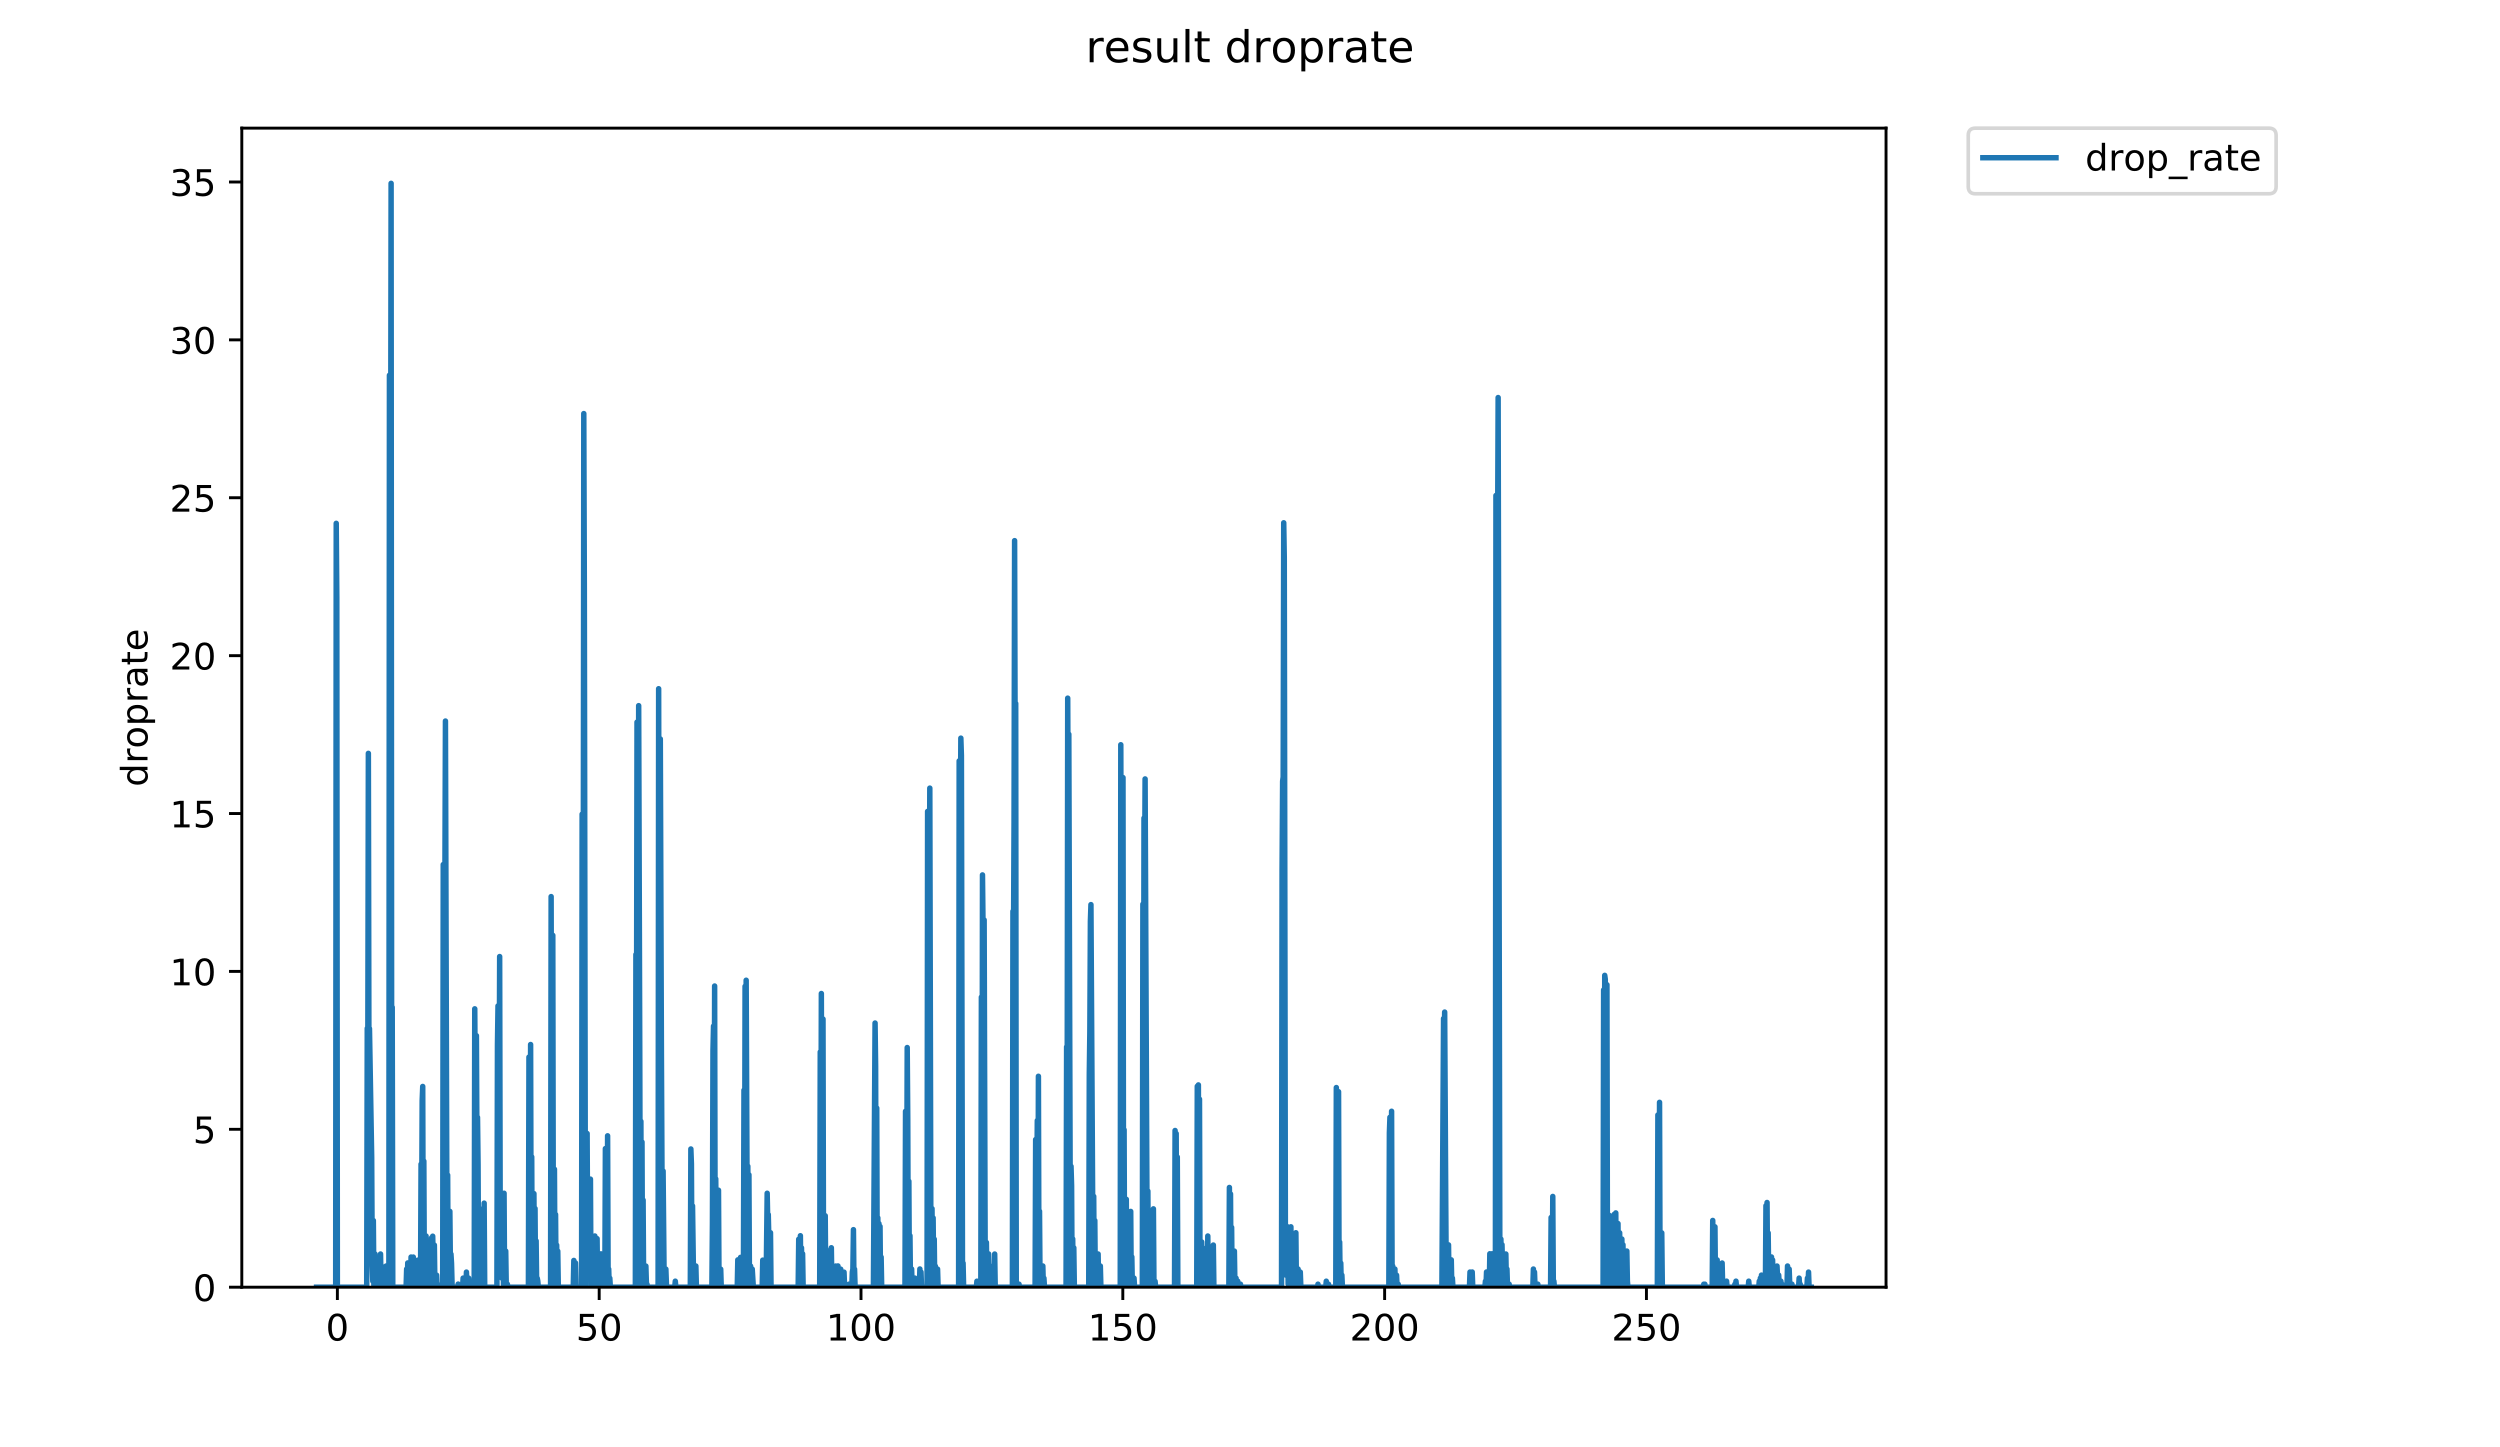 <?xml version="1.0" encoding="utf-8" standalone="no"?>
<!DOCTYPE svg PUBLIC "-//W3C//DTD SVG 1.1//EN"
  "http://www.w3.org/Graphics/SVG/1.1/DTD/svg11.dtd">
<!-- Created with matplotlib (https://matplotlib.org/) -->
<svg height="396pt" version="1.1" viewBox="0 0 684 396" width="684pt" xmlns="http://www.w3.org/2000/svg" xmlns:xlink="http://www.w3.org/1999/xlink">
 <defs>
  <style type="text/css">
*{stroke-linecap:butt;stroke-linejoin:round;}
  </style>
 </defs>
 <g id="figure_1">
  <g id="patch_1">
   <path d="M 0 396 
L 684 396 
L 684 0 
L 0 0 
z
" style="fill:#ffffff;"/>
  </g>
  <g id="axes_1">
   <g id="patch_2">
    <path d="M 66.159 352.174 
L 516.019 352.174 
L 516.019 35.062 
L 66.159 35.062 
z
" style="fill:#ffffff;"/>
   </g>
   <g id="matplotlib.axis_1">
    <g id="xtick_1">
     <g id="line2d_1">
      <defs>
       <path d="M 0 0 
L 0 3.5 
" id="mb5193542ad" style="stroke:#000000;stroke-width:0.8;"/>
      </defs>
      <g>
       <use style="stroke:#000000;stroke-width:0.8;" x="92.306" xlink:href="#mb5193542ad" y="352.174"/>
      </g>
     </g>
     <g id="text_1">
      <!-- 0 -->
      <defs>
       <path d="M 31.781 66.406 
Q 24.172 66.406 20.328 58.906 
Q 16.5 51.422 16.5 36.375 
Q 16.5 21.391 20.328 13.891 
Q 24.172 6.391 31.781 6.391 
Q 39.453 6.391 43.281 13.891 
Q 47.125 21.391 47.125 36.375 
Q 47.125 51.422 43.281 58.906 
Q 39.453 66.406 31.781 66.406 
z
M 31.781 74.219 
Q 44.047 74.219 50.516 64.516 
Q 56.984 54.828 56.984 36.375 
Q 56.984 17.969 50.516 8.266 
Q 44.047 -1.422 31.781 -1.422 
Q 19.531 -1.422 13.062 8.266 
Q 6.594 17.969 6.594 36.375 
Q 6.594 54.828 13.062 64.516 
Q 19.531 74.219 31.781 74.219 
z
" id="DejaVuSans-48"/>
      </defs>
      <g transform="translate(89.124 366.773)scale(0.1 -0.1)">
       <use xlink:href="#DejaVuSans-48"/>
      </g>
     </g>
    </g>
    <g id="xtick_2">
     <g id="line2d_2">
      <g>
       <use style="stroke:#000000;stroke-width:0.8;" x="163.938" xlink:href="#mb5193542ad" y="352.174"/>
      </g>
     </g>
     <g id="text_2">
      <!-- 50 -->
      <defs>
       <path d="M 10.797 72.906 
L 49.516 72.906 
L 49.516 64.594 
L 19.828 64.594 
L 19.828 46.734 
Q 21.969 47.469 24.109 47.828 
Q 26.266 48.188 28.422 48.188 
Q 40.625 48.188 47.75 41.5 
Q 54.891 34.812 54.891 23.391 
Q 54.891 11.625 47.562 5.094 
Q 40.234 -1.422 26.906 -1.422 
Q 22.312 -1.422 17.547 -0.641 
Q 12.797 0.141 7.719 1.703 
L 7.719 11.625 
Q 12.109 9.234 16.797 8.062 
Q 21.484 6.891 26.703 6.891 
Q 35.156 6.891 40.078 11.328 
Q 45.016 15.766 45.016 23.391 
Q 45.016 31 40.078 35.438 
Q 35.156 39.891 26.703 39.891 
Q 22.75 39.891 18.812 39.016 
Q 14.891 38.141 10.797 36.281 
z
" id="DejaVuSans-53"/>
      </defs>
      <g transform="translate(157.575 366.773)scale(0.1 -0.1)">
       <use xlink:href="#DejaVuSans-53"/>
       <use x="63.623" xlink:href="#DejaVuSans-48"/>
      </g>
     </g>
    </g>
    <g id="xtick_3">
     <g id="line2d_3">
      <g>
       <use style="stroke:#000000;stroke-width:0.8;" x="235.57" xlink:href="#mb5193542ad" y="352.174"/>
      </g>
     </g>
     <g id="text_3">
      <!-- 100 -->
      <defs>
       <path d="M 12.406 8.297 
L 28.516 8.297 
L 28.516 63.922 
L 10.984 60.406 
L 10.984 69.391 
L 28.422 72.906 
L 38.281 72.906 
L 38.281 8.297 
L 54.391 8.297 
L 54.391 0 
L 12.406 0 
z
" id="DejaVuSans-49"/>
      </defs>
      <g transform="translate(226.026 366.773)scale(0.1 -0.1)">
       <use xlink:href="#DejaVuSans-49"/>
       <use x="63.623" xlink:href="#DejaVuSans-48"/>
       <use x="127.246" xlink:href="#DejaVuSans-48"/>
      </g>
     </g>
    </g>
    <g id="xtick_4">
     <g id="line2d_4">
      <g>
       <use style="stroke:#000000;stroke-width:0.8;" x="307.202" xlink:href="#mb5193542ad" y="352.174"/>
      </g>
     </g>
     <g id="text_4">
      <!-- 150 -->
      <g transform="translate(297.658 366.773)scale(0.1 -0.1)">
       <use xlink:href="#DejaVuSans-49"/>
       <use x="63.623" xlink:href="#DejaVuSans-53"/>
       <use x="127.246" xlink:href="#DejaVuSans-48"/>
      </g>
     </g>
    </g>
    <g id="xtick_5">
     <g id="line2d_5">
      <g>
       <use style="stroke:#000000;stroke-width:0.8;" x="378.834" xlink:href="#mb5193542ad" y="352.174"/>
      </g>
     </g>
     <g id="text_5">
      <!-- 200 -->
      <defs>
       <path d="M 19.188 8.297 
L 53.609 8.297 
L 53.609 0 
L 7.328 0 
L 7.328 8.297 
Q 12.938 14.109 22.625 23.891 
Q 32.328 33.688 34.812 36.531 
Q 39.547 41.844 41.422 45.531 
Q 43.312 49.219 43.312 52.781 
Q 43.312 58.594 39.234 62.25 
Q 35.156 65.922 28.609 65.922 
Q 23.969 65.922 18.812 64.312 
Q 13.672 62.703 7.812 59.422 
L 7.812 69.391 
Q 13.766 71.781 18.938 73 
Q 24.125 74.219 28.422 74.219 
Q 39.75 74.219 46.484 68.547 
Q 53.219 62.891 53.219 53.422 
Q 53.219 48.922 51.531 44.891 
Q 49.859 40.875 45.406 35.406 
Q 44.188 33.984 37.641 27.219 
Q 31.109 20.453 19.188 8.297 
z
" id="DejaVuSans-50"/>
      </defs>
      <g transform="translate(369.29 366.773)scale(0.1 -0.1)">
       <use xlink:href="#DejaVuSans-50"/>
       <use x="63.623" xlink:href="#DejaVuSans-48"/>
       <use x="127.246" xlink:href="#DejaVuSans-48"/>
      </g>
     </g>
    </g>
    <g id="xtick_6">
     <g id="line2d_6">
      <g>
       <use style="stroke:#000000;stroke-width:0.8;" x="450.465" xlink:href="#mb5193542ad" y="352.174"/>
      </g>
     </g>
     <g id="text_6">
      <!-- 250 -->
      <g transform="translate(440.922 366.773)scale(0.1 -0.1)">
       <use xlink:href="#DejaVuSans-50"/>
       <use x="63.623" xlink:href="#DejaVuSans-53"/>
       <use x="127.246" xlink:href="#DejaVuSans-48"/>
      </g>
     </g>
    </g>
   </g>
   <g id="matplotlib.axis_2">
    <g id="ytick_1">
     <g id="line2d_7">
      <defs>
       <path d="M 0 0 
L -3.5 0 
" id="m7f7471539a" style="stroke:#000000;stroke-width:0.8;"/>
      </defs>
      <g>
       <use style="stroke:#000000;stroke-width:0.8;" x="66.159" xlink:href="#m7f7471539a" y="352.174"/>
      </g>
     </g>
     <g id="text_7">
      <!-- 0 -->
      <g transform="translate(52.796 355.973)scale(0.1 -0.1)">
       <use xlink:href="#DejaVuSans-48"/>
      </g>
     </g>
    </g>
    <g id="ytick_2">
     <g id="line2d_8">
      <g>
       <use style="stroke:#000000;stroke-width:0.8;" x="66.159" xlink:href="#m7f7471539a" y="308.977"/>
      </g>
     </g>
     <g id="text_8">
      <!-- 5 -->
      <g transform="translate(52.796 312.776)scale(0.1 -0.1)">
       <use xlink:href="#DejaVuSans-53"/>
      </g>
     </g>
    </g>
    <g id="ytick_3">
     <g id="line2d_9">
      <g>
       <use style="stroke:#000000;stroke-width:0.8;" x="66.159" xlink:href="#m7f7471539a" y="265.779"/>
      </g>
     </g>
     <g id="text_9">
      <!-- 10 -->
      <g transform="translate(46.434 269.578)scale(0.1 -0.1)">
       <use xlink:href="#DejaVuSans-49"/>
       <use x="63.623" xlink:href="#DejaVuSans-48"/>
      </g>
     </g>
    </g>
    <g id="ytick_4">
     <g id="line2d_10">
      <g>
       <use style="stroke:#000000;stroke-width:0.8;" x="66.159" xlink:href="#m7f7471539a" y="222.582"/>
      </g>
     </g>
     <g id="text_10">
      <!-- 15 -->
      <g transform="translate(46.434 226.381)scale(0.1 -0.1)">
       <use xlink:href="#DejaVuSans-49"/>
       <use x="63.623" xlink:href="#DejaVuSans-53"/>
      </g>
     </g>
    </g>
    <g id="ytick_5">
     <g id="line2d_11">
      <g>
       <use style="stroke:#000000;stroke-width:0.8;" x="66.159" xlink:href="#m7f7471539a" y="179.384"/>
      </g>
     </g>
     <g id="text_11">
      <!-- 20 -->
      <g transform="translate(46.434 183.183)scale(0.1 -0.1)">
       <use xlink:href="#DejaVuSans-50"/>
       <use x="63.623" xlink:href="#DejaVuSans-48"/>
      </g>
     </g>
    </g>
    <g id="ytick_6">
     <g id="line2d_12">
      <g>
       <use style="stroke:#000000;stroke-width:0.8;" x="66.159" xlink:href="#m7f7471539a" y="136.187"/>
      </g>
     </g>
     <g id="text_12">
      <!-- 25 -->
      <g transform="translate(46.434 139.986)scale(0.1 -0.1)">
       <use xlink:href="#DejaVuSans-50"/>
       <use x="63.623" xlink:href="#DejaVuSans-53"/>
      </g>
     </g>
    </g>
    <g id="ytick_7">
     <g id="line2d_13">
      <g>
       <use style="stroke:#000000;stroke-width:0.8;" x="66.159" xlink:href="#m7f7471539a" y="92.989"/>
      </g>
     </g>
     <g id="text_13">
      <!-- 30 -->
      <defs>
       <path d="M 40.578 39.312 
Q 47.656 37.797 51.625 33 
Q 55.609 28.219 55.609 21.188 
Q 55.609 10.406 48.188 4.484 
Q 40.766 -1.422 27.094 -1.422 
Q 22.516 -1.422 17.656 -0.516 
Q 12.797 0.391 7.625 2.203 
L 7.625 11.719 
Q 11.719 9.328 16.594 8.109 
Q 21.484 6.891 26.812 6.891 
Q 36.078 6.891 40.938 10.547 
Q 45.797 14.203 45.797 21.188 
Q 45.797 27.641 41.281 31.266 
Q 36.766 34.906 28.719 34.906 
L 20.219 34.906 
L 20.219 43.016 
L 29.109 43.016 
Q 36.375 43.016 40.234 45.922 
Q 44.094 48.828 44.094 54.297 
Q 44.094 59.906 40.109 62.906 
Q 36.141 65.922 28.719 65.922 
Q 24.656 65.922 20.016 65.031 
Q 15.375 64.156 9.812 62.312 
L 9.812 71.094 
Q 15.438 72.656 20.344 73.438 
Q 25.25 74.219 29.594 74.219 
Q 40.828 74.219 47.359 69.109 
Q 53.906 64.016 53.906 55.328 
Q 53.906 49.266 50.438 45.094 
Q 46.969 40.922 40.578 39.312 
z
" id="DejaVuSans-51"/>
      </defs>
      <g transform="translate(46.434 96.788)scale(0.1 -0.1)">
       <use xlink:href="#DejaVuSans-51"/>
       <use x="63.623" xlink:href="#DejaVuSans-48"/>
      </g>
     </g>
    </g>
    <g id="ytick_8">
     <g id="line2d_14">
      <g>
       <use style="stroke:#000000;stroke-width:0.8;" x="66.159" xlink:href="#m7f7471539a" y="49.792"/>
      </g>
     </g>
     <g id="text_14">
      <!-- 35 -->
      <g transform="translate(46.434 53.591)scale(0.1 -0.1)">
       <use xlink:href="#DejaVuSans-51"/>
       <use x="63.623" xlink:href="#DejaVuSans-53"/>
      </g>
     </g>
    </g>
    <g id="text_15">
     <!-- droprate -->
     <defs>
      <path d="M 45.406 46.391 
L 45.406 75.984 
L 54.391 75.984 
L 54.391 0 
L 45.406 0 
L 45.406 8.203 
Q 42.578 3.328 38.25 0.953 
Q 33.938 -1.422 27.875 -1.422 
Q 17.969 -1.422 11.734 6.484 
Q 5.516 14.406 5.516 27.297 
Q 5.516 40.188 11.734 48.094 
Q 17.969 56 27.875 56 
Q 33.938 56 38.25 53.625 
Q 42.578 51.266 45.406 46.391 
z
M 14.797 27.297 
Q 14.797 17.391 18.875 11.75 
Q 22.953 6.109 30.078 6.109 
Q 37.203 6.109 41.297 11.75 
Q 45.406 17.391 45.406 27.297 
Q 45.406 37.203 41.297 42.844 
Q 37.203 48.484 30.078 48.484 
Q 22.953 48.484 18.875 42.844 
Q 14.797 37.203 14.797 27.297 
z
" id="DejaVuSans-100"/>
      <path d="M 41.109 46.297 
Q 39.594 47.172 37.812 47.578 
Q 36.031 48 33.891 48 
Q 26.266 48 22.188 43.047 
Q 18.109 38.094 18.109 28.812 
L 18.109 0 
L 9.078 0 
L 9.078 54.688 
L 18.109 54.688 
L 18.109 46.188 
Q 20.953 51.172 25.484 53.578 
Q 30.031 56 36.531 56 
Q 37.453 56 38.578 55.875 
Q 39.703 55.766 41.062 55.516 
z
" id="DejaVuSans-114"/>
      <path d="M 30.609 48.391 
Q 23.391 48.391 19.188 42.75 
Q 14.984 37.109 14.984 27.297 
Q 14.984 17.484 19.156 11.844 
Q 23.344 6.203 30.609 6.203 
Q 37.797 6.203 41.984 11.859 
Q 46.188 17.531 46.188 27.297 
Q 46.188 37.016 41.984 42.703 
Q 37.797 48.391 30.609 48.391 
z
M 30.609 56 
Q 42.328 56 49.016 48.375 
Q 55.719 40.766 55.719 27.297 
Q 55.719 13.875 49.016 6.219 
Q 42.328 -1.422 30.609 -1.422 
Q 18.844 -1.422 12.172 6.219 
Q 5.516 13.875 5.516 27.297 
Q 5.516 40.766 12.172 48.375 
Q 18.844 56 30.609 56 
z
" id="DejaVuSans-111"/>
      <path d="M 18.109 8.203 
L 18.109 -20.797 
L 9.078 -20.797 
L 9.078 54.688 
L 18.109 54.688 
L 18.109 46.391 
Q 20.953 51.266 25.266 53.625 
Q 29.594 56 35.594 56 
Q 45.562 56 51.781 48.094 
Q 58.016 40.188 58.016 27.297 
Q 58.016 14.406 51.781 6.484 
Q 45.562 -1.422 35.594 -1.422 
Q 29.594 -1.422 25.266 0.953 
Q 20.953 3.328 18.109 8.203 
z
M 48.688 27.297 
Q 48.688 37.203 44.609 42.844 
Q 40.531 48.484 33.406 48.484 
Q 26.266 48.484 22.188 42.844 
Q 18.109 37.203 18.109 27.297 
Q 18.109 17.391 22.188 11.75 
Q 26.266 6.109 33.406 6.109 
Q 40.531 6.109 44.609 11.75 
Q 48.688 17.391 48.688 27.297 
z
" id="DejaVuSans-112"/>
      <path d="M 34.281 27.484 
Q 23.391 27.484 19.188 25 
Q 14.984 22.516 14.984 16.5 
Q 14.984 11.719 18.141 8.906 
Q 21.297 6.109 26.703 6.109 
Q 34.188 6.109 38.703 11.406 
Q 43.219 16.703 43.219 25.484 
L 43.219 27.484 
z
M 52.203 31.203 
L 52.203 0 
L 43.219 0 
L 43.219 8.297 
Q 40.141 3.328 35.547 0.953 
Q 30.953 -1.422 24.312 -1.422 
Q 15.922 -1.422 10.953 3.297 
Q 6 8.016 6 15.922 
Q 6 25.141 12.172 29.828 
Q 18.359 34.516 30.609 34.516 
L 43.219 34.516 
L 43.219 35.406 
Q 43.219 41.609 39.141 45 
Q 35.062 48.391 27.688 48.391 
Q 23 48.391 18.547 47.266 
Q 14.109 46.141 10.016 43.891 
L 10.016 52.203 
Q 14.938 54.109 19.578 55.047 
Q 24.219 56 28.609 56 
Q 40.484 56 46.344 49.844 
Q 52.203 43.703 52.203 31.203 
z
" id="DejaVuSans-97"/>
      <path d="M 18.312 70.219 
L 18.312 54.688 
L 36.812 54.688 
L 36.812 47.703 
L 18.312 47.703 
L 18.312 18.016 
Q 18.312 11.328 20.141 9.422 
Q 21.969 7.516 27.594 7.516 
L 36.812 7.516 
L 36.812 0 
L 27.594 0 
Q 17.188 0 13.234 3.875 
Q 9.281 7.766 9.281 18.016 
L 9.281 47.703 
L 2.688 47.703 
L 2.688 54.688 
L 9.281 54.688 
L 9.281 70.219 
z
" id="DejaVuSans-116"/>
      <path d="M 56.203 29.594 
L 56.203 25.203 
L 14.891 25.203 
Q 15.484 15.922 20.484 11.062 
Q 25.484 6.203 34.422 6.203 
Q 39.594 6.203 44.453 7.469 
Q 49.312 8.734 54.109 11.281 
L 54.109 2.781 
Q 49.266 0.734 44.188 -0.344 
Q 39.109 -1.422 33.891 -1.422 
Q 20.797 -1.422 13.156 6.188 
Q 5.516 13.812 5.516 26.812 
Q 5.516 40.234 12.766 48.109 
Q 20.016 56 32.328 56 
Q 43.359 56 49.781 48.891 
Q 56.203 41.797 56.203 29.594 
z
M 47.219 32.234 
Q 47.125 39.594 43.094 43.984 
Q 39.062 48.391 32.422 48.391 
Q 24.906 48.391 20.391 44.141 
Q 15.875 39.891 15.188 32.172 
z
" id="DejaVuSans-101"/>
     </defs>
     <g transform="translate(40.354 215.236)rotate(-90)scale(0.1 -0.1)">
      <use xlink:href="#DejaVuSans-100"/>
      <use x="63.477" xlink:href="#DejaVuSans-114"/>
      <use x="104.559" xlink:href="#DejaVuSans-111"/>
      <use x="165.74" xlink:href="#DejaVuSans-112"/>
      <use x="229.217" xlink:href="#DejaVuSans-114"/>
      <use x="270.33" xlink:href="#DejaVuSans-97"/>
      <use x="331.609" xlink:href="#DejaVuSans-116"/>
      <use x="370.818" xlink:href="#DejaVuSans-101"/>
     </g>
    </g>
   </g>
   <g id="line2d_15">
    <path clip-path="url(#pe273554b96)" d="M 86.607 352.174 
L 91.842 352.174 
L 91.993 143.181 
L 92.149 163.588 
L 92.3 352.174 
L 100.329 352.174 
L 100.481 281.345 
L 100.633 287.11 
L 100.784 206.12 
L 100.935 286.924 
L 101.087 281.413 
L 101.692 316.692 
L 101.844 346.404 
L 101.995 350.519 
L 102.146 333.933 
L 102.296 352.174 
L 102.598 343.08 
L 102.749 352.174 
L 103.658 352.174 
L 103.809 345.554 
L 103.961 352.174 
L 104.113 343.097 
L 104.265 352.174 
L 104.416 346.42 
L 104.568 352.174 
L 104.872 352.174 
L 105.024 349.71 
L 105.176 352.174 
L 105.48 352.174 
L 105.631 346.387 
L 105.783 352.174 
L 105.935 346.42 
L 106.087 352.174 
L 106.395 352.174 
L 106.549 102.661 
L 106.701 152.612 
L 106.855 152.864 
L 107.006 50.163 
L 107.158 302.078 
L 107.31 275.58 
L 107.462 352.174 
L 111.106 352.174 
L 111.257 347.204 
L 111.408 352.174 
L 111.558 345.535 
L 111.709 352.174 
L 111.861 345.585 
L 112.013 352.174 
L 112.316 352.174 
L 112.468 343.93 
L 112.62 352.174 
L 112.771 348.88 
L 112.923 352.174 
L 113.075 343.938 
L 113.226 352.174 
L 113.832 352.174 
L 113.984 347.242 
L 114.135 352.174 
L 114.288 344.783 
L 114.44 352.174 
L 115.049 352.174 
L 115.201 318.503 
L 115.353 335.765 
L 115.505 301.16 
L 115.657 297.255 
L 115.81 352.174 
L 115.962 317.682 
L 116.114 352.174 
L 116.266 339.832 
L 116.417 352.174 
L 116.569 338.173 
L 116.72 352.174 
L 116.872 352.174 
L 117.023 342.263 
L 117.326 352.174 
L 117.478 346.398 
L 117.629 346.409 
L 117.781 352.174 
L 117.932 352.174 
L 118.083 338.662 
L 118.235 352.174 
L 118.387 338.226 
L 118.69 352.174 
L 118.842 340.655 
L 118.994 352.174 
L 119.296 352.174 
L 119.448 348.877 
L 119.598 352.174 
L 119.749 351.347 
L 119.901 352.174 
L 121.118 352.174 
L 121.27 236.54 
L 121.42 254.525 
L 121.571 286.736 
L 121.873 197.276 
L 122.325 352.174 
L 122.476 321.496 
L 122.628 352.174 
L 122.779 331.506 
L 122.929 352.174 
L 123.08 331.426 
L 123.23 346.365 
L 123.382 343.115 
L 123.534 345.585 
L 123.685 351.349 
L 123.837 352.174 
L 125.198 352.174 
L 125.35 351.326 
L 125.501 352.174 
L 126.559 352.174 
L 126.71 349.689 
L 127.013 352.174 
L 127.164 352.174 
L 127.315 350.516 
L 127.465 352.174 
L 127.617 348.044 
L 127.767 352.174 
L 127.918 350.514 
L 128.069 352.174 
L 128.22 349.694 
L 128.371 352.174 
L 129.739 352.174 
L 129.892 276.016 
L 130.193 323.984 
L 130.344 283.357 
L 130.495 314.971 
L 130.645 305.698 
L 130.797 318.503 
L 130.949 352.174 
L 131.1 343.883 
L 131.253 343.175 
L 131.404 335.639 
L 131.554 352.174 
L 131.705 332.256 
L 131.856 344.733 
L 132.007 340.6 
L 132.158 330.658 
L 132.311 352.174 
L 132.463 329.179 
L 132.616 352.174 
L 135.952 352.174 
L 136.103 285.908 
L 136.254 275.213 
L 136.405 324.011 
L 136.556 304.914 
L 136.706 261.713 
L 136.857 335.639 
L 137.008 345.554 
L 137.159 329.766 
L 137.309 349.684 
L 137.46 348.036 
L 137.611 331.466 
L 137.762 352.174 
L 137.913 326.471 
L 138.063 352.174 
L 138.214 352.174 
L 138.366 342.291 
L 138.517 352.174 
L 138.667 352.174 
L 138.818 351.344 
L 138.969 352.174 
L 144.571 352.174 
L 144.722 289.221 
L 145.023 332.275 
L 145.174 285.78 
L 145.325 347.199 
L 145.476 316.522 
L 145.627 352.174 
L 145.777 343.054 
L 145.929 340.644 
L 146.08 326.57 
L 146.233 351.353 
L 146.383 330.638 
L 146.534 352.174 
L 146.685 339.506 
L 146.836 352.174 
L 146.988 349.722 
L 147.139 350.514 
L 147.29 352.174 
L 150.637 352.174 
L 150.789 245.311 
L 150.941 311.857 
L 151.092 292.534 
L 151.244 255.908 
L 151.396 345.554 
L 151.546 350.514 
L 151.697 319.9 
L 151.848 352.174 
L 151.999 332.275 
L 152.149 352.174 
L 152.301 340.655 
L 152.452 352.174 
L 152.604 342.31 
L 152.756 352.174 
L 156.846 352.174 
L 157 344.859 
L 157.151 352.174 
L 157.452 345.541 
L 157.604 352.174 
L 159.12 352.174 
L 159.272 222.747 
L 159.423 302.474 
L 159.574 259.49 
L 159.724 113.156 
L 159.876 161.464 
L 160.181 352.174 
L 160.333 310.211 
L 160.484 342.234 
L 160.635 310.131 
L 160.786 339.761 
L 160.937 330.978 
L 161.088 343.907 
L 161.24 326.691 
L 161.392 348.044 
L 161.544 322.609 
L 161.696 352.174 
L 161.846 343.036 
L 161.998 350.53 
L 162.151 341.518 
L 162.301 352.174 
L 162.452 339.725 
L 162.604 352.174 
L 162.756 338.173 
L 162.907 352.174 
L 163.058 338.934 
L 163.21 352.174 
L 163.36 338.895 
L 163.511 352.174 
L 163.663 347.223 
L 163.814 352.174 
L 163.965 348.029 
L 164.117 352.174 
L 164.27 352.174 
L 164.421 343.054 
L 164.572 352.174 
L 165.481 352.174 
L 165.633 314.253 
L 165.785 349.722 
L 165.936 314.899 
L 166.087 352.174 
L 166.238 310.758 
L 166.39 352.174 
L 166.54 347.204 
L 166.692 352.174 
L 166.843 349.701 
L 166.995 352.174 
L 173.832 352.174 
L 173.983 261.145 
L 174.135 293.587 
L 174.286 197.573 
L 174.59 295.346 
L 174.741 193.069 
L 175.044 290.405 
L 175.196 352.174 
L 175.347 306.79 
L 175.499 352.174 
L 175.65 312.452 
L 175.801 352.174 
L 175.953 328.335 
L 176.104 352.174 
L 176.256 352.174 
L 176.407 346.415 
L 176.559 352.174 
L 176.71 346.398 
L 176.861 351.347 
L 177.013 351.349 
L 177.164 352.174 
L 180.053 352.174 
L 180.205 188.435 
L 180.356 275.726 
L 180.508 274.756 
L 180.66 202.171 
L 180.964 288.757 
L 181.267 352.174 
L 181.421 320.387 
L 181.725 352.174 
L 181.877 347.237 
L 182.029 350.529 
L 182.18 347.228 
L 182.331 351.346 
L 182.483 352.174 
L 184.609 352.174 
L 184.76 350.53 
L 184.912 352.174 
L 188.868 352.174 
L 189.02 314.361 
L 189.172 318.439 
L 189.323 348.88 
L 189.475 329.937 
L 189.779 352.174 
L 189.932 352.174 
L 190.083 348.044 
L 190.236 349.715 
L 190.386 346.376 
L 190.537 352.174 
L 194.769 352.174 
L 194.92 334.729 
L 195.07 287.378 
L 195.221 280.732 
L 195.371 338.065 
L 195.521 269.774 
L 195.674 348.068 
L 195.825 322.525 
L 196.127 352.174 
L 196.278 326.471 
L 196.428 352.174 
L 196.579 325.642 
L 196.73 352.174 
L 196.881 351.347 
L 197.032 352.174 
L 197.185 347.242 
L 197.336 352.174 
L 201.711 352.174 
L 201.862 344.705 
L 202.012 352.174 
L 202.162 349.682 
L 202.313 352.174 
L 202.464 352.174 
L 202.617 344.016 
L 202.77 352.174 
L 202.922 347.237 
L 203.079 352.174 
L 203.393 352.174 
L 203.551 298.276 
L 203.701 342.263 
L 203.852 269.854 
L 204.002 322.239 
L 204.152 268.191 
L 204.454 338.908 
L 204.605 319.073 
L 204.755 352.174 
L 204.906 321.408 
L 205.056 352.174 
L 205.207 352.174 
L 205.358 346.392 
L 205.509 352.174 
L 205.66 347.214 
L 205.811 347.223 
L 206.113 352.174 
L 208.536 352.174 
L 208.688 344.776 
L 208.84 352.174 
L 208.991 350.525 
L 209.142 352.174 
L 209.597 352.174 
L 209.9 326.471 
L 210.051 334.003 
L 210.202 332.294 
L 210.654 352.174 
L 210.805 337.264 
L 210.956 352.174 
L 218.379 352.174 
L 218.531 339.047 
L 218.684 352.174 
L 218.834 352.174 
L 218.985 338.093 
L 219.136 352.174 
L 219.287 341.396 
L 219.437 352.174 
L 219.588 343.036 
L 219.739 352.174 
L 224.268 352.174 
L 224.419 287.811 
L 224.57 334.779 
L 224.721 271.826 
L 224.872 342.225 
L 225.174 278.804 
L 225.325 352.174 
L 225.476 338.959 
L 225.627 350.518 
L 225.781 332.631 
L 225.936 352.174 
L 226.242 343.209 
L 226.395 352.174 
L 226.7 352.174 
L 226.851 342.225 
L 227.001 352.174 
L 227.153 342.338 
L 227.305 352.174 
L 227.456 341.385 
L 227.606 352.174 
L 228.511 352.174 
L 228.662 346.387 
L 228.813 352.174 
L 229.265 346.365 
L 229.417 352.174 
L 229.568 352.174 
L 229.719 349.682 
L 229.87 351.347 
L 230.022 347.242 
L 230.173 352.174 
L 230.474 352.174 
L 230.625 348.861 
L 230.776 352.174 
L 230.928 348.064 
L 231.08 352.174 
L 231.231 351.348 
L 231.382 352.174 
L 232.136 352.174 
L 232.287 351.351 
L 232.438 352.174 
L 233.048 352.174 
L 233.199 348.033 
L 233.349 347.214 
L 233.5 336.436 
L 233.651 352.174 
L 233.803 347.233 
L 233.955 352.174 
L 238.965 352.174 
L 239.418 279.901 
L 239.569 291.706 
L 239.72 352.174 
L 239.871 303.162 
L 240.022 352.174 
L 240.174 333.195 
L 240.325 352.174 
L 240.476 334.763 
L 240.626 352.174 
L 240.777 335.544 
L 240.928 352.174 
L 241.079 343.938 
L 241.23 352.174 
L 247.599 352.174 
L 247.753 304.043 
L 248.062 334.124 
L 248.213 286.61 
L 248.363 306.528 
L 248.514 352.174 
L 248.665 323.183 
L 248.816 352.174 
L 248.966 338.079 
L 249.117 352.174 
L 249.418 347.195 
L 249.569 352.174 
L 249.87 352.174 
L 250.021 349.684 
L 250.172 352.174 
L 250.323 349.689 
L 250.473 352.174 
L 251.528 352.174 
L 251.679 347.195 
L 251.831 352.174 
L 251.981 348.021 
L 252.132 352.174 
L 253.64 352.174 
L 253.79 222.001 
L 254.093 288.818 
L 254.396 215.63 
L 254.697 345.516 
L 254.848 352.174 
L 254.999 330.679 
L 255.15 352.174 
L 255.302 333.213 
L 255.454 348.886 
L 255.606 339.022 
L 255.758 352.174 
L 255.909 346.398 
L 256.061 352.174 
L 256.213 348.056 
L 256.365 352.174 
L 256.516 347.228 
L 256.667 352.174 
L 262.275 352.174 
L 262.428 208.183 
L 262.581 251.734 
L 262.888 201.957 
L 263.041 206.684 
L 263.344 352.174 
L 263.496 345.573 
L 263.648 352.174 
L 267.131 352.174 
L 267.284 350.536 
L 267.435 352.174 
L 267.586 351.346 
L 267.737 352.174 
L 268.351 352.174 
L 268.504 272.807 
L 268.655 352.174 
L 268.808 239.378 
L 268.959 253.697 
L 269.11 321.555 
L 269.262 251.696 
L 269.568 352.174 
L 269.721 352.174 
L 269.875 339.937 
L 270.028 352.174 
L 270.179 351.349 
L 270.33 352.174 
L 270.482 343.071 
L 270.633 352.174 
L 270.784 351.347 
L 270.936 352.174 
L 271.087 348.04 
L 271.237 352.174 
L 271.388 352.174 
L 271.69 346.409 
L 271.842 352.174 
L 271.992 352.174 
L 272.144 343.106 
L 272.295 352.174 
L 276.989 352.174 
L 277.141 249.323 
L 277.292 257.28 
L 277.443 225.098 
L 277.595 147.923 
L 277.746 205.294 
L 277.897 192.459 
L 278.048 352.174 
L 278.653 352.174 
L 278.804 351.348 
L 278.955 352.174 
L 283.202 352.174 
L 283.353 311.78 
L 283.504 344.741 
L 283.807 306.572 
L 283.958 352.174 
L 284.11 294.468 
L 284.26 352.174 
L 284.411 331.386 
L 284.562 352.174 
L 284.713 346.387 
L 284.865 352.174 
L 285.166 352.174 
L 285.317 346.376 
L 285.468 352.174 
L 285.619 349.694 
L 285.77 352.174 
L 291.672 352.174 
L 291.824 286.412 
L 291.975 305.004 
L 292.125 191.014 
L 292.276 226.976 
L 292.427 200.88 
L 292.883 352.174 
L 293.034 319.104 
L 293.187 324.384 
L 293.338 352.174 
L 293.489 338.959 
L 293.64 352.174 
L 293.79 341.385 
L 293.942 352.174 
L 297.876 352.174 
L 298.029 293.976 
L 298.18 282.302 
L 298.331 252.042 
L 298.482 247.503 
L 298.784 299.464 
L 299.087 352.174 
L 299.237 327.324 
L 299.388 350.513 
L 299.539 333.933 
L 299.691 352.174 
L 299.993 344.719 
L 300.144 352.174 
L 300.295 352.174 
L 300.446 343.097 
L 300.599 352.174 
L 300.75 348.029 
L 300.901 348.864 
L 301.052 346.376 
L 301.203 352.174 
L 306.499 352.174 
L 306.649 203.761 
L 306.951 317.384 
L 307.101 222.83 
L 307.252 212.747 
L 307.403 342.234 
L 307.554 309.101 
L 307.705 352.174 
L 307.855 333.104 
L 308.006 352.174 
L 308.156 328.129 
L 308.307 352.174 
L 308.458 334.746 
L 308.609 352.174 
L 308.759 339.737 
L 308.912 352.174 
L 309.063 336.481 
L 309.213 352.174 
L 309.364 331.446 
L 309.514 352.174 
L 309.665 343.883 
L 309.816 352.174 
L 310.117 352.174 
L 310.269 349.694 
L 310.42 352.174 
L 312.541 352.174 
L 312.693 247.378 
L 312.844 331.565 
L 312.996 223.816 
L 313.148 244.077 
L 313.299 213.119 
L 313.906 352.174 
L 314.058 325.869 
L 314.209 352.174 
L 314.361 339.82 
L 314.513 352.174 
L 314.664 352.174 
L 314.816 335.718 
L 314.967 352.174 
L 315.119 350.525 
L 315.27 347.228 
L 315.422 352.174 
L 315.573 330.74 
L 315.725 352.174 
L 315.876 352.174 
L 316.032 350.562 
L 316.184 352.174 
L 321.348 352.174 
L 321.5 309.306 
L 321.65 352.174 
L 321.802 310.131 
L 321.954 352.174 
L 322.104 316.556 
L 322.255 352.174 
L 327.425 352.174 
L 327.576 297.203 
L 327.727 352.174 
L 327.879 296.835 
L 328.031 351.355 
L 328.181 300.719 
L 328.332 352.174 
L 328.634 352.174 
L 328.786 339.797 
L 328.937 352.174 
L 329.089 342.31 
L 329.241 352.174 
L 329.393 347.251 
L 329.546 352.174 
L 329.698 349.703 
L 329.85 342.31 
L 330 349.687 
L 330.151 341.396 
L 330.302 352.174 
L 330.454 338.173 
L 330.605 352.174 
L 330.757 351.352 
L 330.908 343.883 
L 331.059 352.174 
L 331.21 346.381 
L 331.362 352.174 
L 331.513 343.907 
L 331.664 352.174 
L 331.816 348.052 
L 331.967 340.644 
L 332.119 352.174 
L 336.212 352.174 
L 336.362 324.892 
L 336.514 351.351 
L 336.666 326.667 
L 336.818 352.174 
L 336.97 335.811 
L 337.122 352.174 
L 337.274 350.525 
L 337.425 343.922 
L 337.576 352.174 
L 337.728 342.3 
L 337.88 352.174 
L 338.183 349.699 
L 338.334 352.174 
L 338.486 352.174 
L 338.637 350.525 
L 338.789 352.174 
L 338.941 351.35 
L 339.091 352.174 
L 339.243 352.174 
L 339.395 351.351 
L 339.546 352.174 
L 350.624 352.174 
L 350.776 238.021 
L 350.926 213.71 
L 351.077 212.613 
L 351.227 143.034 
L 351.378 152.546 
L 351.679 337.25 
L 351.831 348.873 
L 351.982 346.376 
L 352.133 335.655 
L 352.284 335.655 
L 352.435 351.347 
L 352.586 342.225 
L 352.736 347.209 
L 352.887 338.921 
L 353.04 352.174 
L 353.191 335.655 
L 353.343 350.529 
L 353.495 342.282 
L 353.646 352.174 
L 353.797 339.749 
L 353.948 352.174 
L 354.098 349.692 
L 354.249 342.244 
L 354.4 352.174 
L 354.551 337.278 
L 354.703 352.174 
L 354.854 348.87 
L 355.005 352.174 
L 355.156 347.204 
L 355.307 351.347 
L 355.458 348.04 
L 355.609 352.174 
L 355.76 348.04 
L 355.911 352.174 
L 360.444 352.174 
L 360.595 351.349 
L 360.746 352.174 
L 362.716 352.174 
L 362.868 350.533 
L 363.02 352.174 
L 363.325 352.174 
L 363.478 351.356 
L 363.629 352.174 
L 365.467 352.174 
L 365.618 297.557 
L 365.769 304.959 
L 366.076 341.726 
L 366.227 298.692 
L 366.378 352.174 
L 366.53 339.832 
L 366.682 352.174 
L 366.833 345.579 
L 366.984 352.174 
L 367.135 348.864 
L 367.287 352.174 
L 379.984 352.174 
L 380.134 309.929 
L 380.285 305.698 
L 380.586 343.891 
L 380.737 304.039 
L 380.887 351.343 
L 381.037 346.354 
L 381.187 352.174 
L 381.339 349.694 
L 381.491 352.174 
L 381.642 347.209 
L 381.792 352.174 
L 381.944 352.174 
L 382.097 348.895 
L 382.247 352.174 
L 382.398 352.174 
L 382.548 351.344 
L 382.699 352.174 
L 394.504 352.174 
L 394.957 278.664 
L 395.107 289.221 
L 395.26 276.906 
L 395.562 329.788 
L 395.712 352.174 
L 395.864 342.31 
L 396.015 352.174 
L 396.165 352.174 
L 396.316 340.6 
L 396.467 352.174 
L 396.617 349.684 
L 396.767 352.174 
L 396.918 352.174 
L 397.068 344.698 
L 397.219 352.174 
L 397.37 349.684 
L 397.52 352.174 
L 402.041 352.174 
L 402.192 348.033 
L 402.344 352.174 
L 402.494 348.854 
L 402.646 352.174 
L 402.796 348.025 
L 402.947 352.174 
L 406.261 352.174 
L 406.412 350.522 
L 406.563 352.174 
L 406.713 348.017 
L 406.863 352.174 
L 407.013 348.848 
L 407.164 352.174 
L 407.465 352.174 
L 407.615 343.027 
L 407.766 352.174 
L 407.917 348.025 
L 408.068 352.174 
L 408.218 343.036 
L 408.368 352.174 
L 409.138 352.174 
L 409.289 135.567 
L 409.439 323.127 
L 409.74 148.013 
L 409.891 108.773 
L 410.343 338.052 
L 410.494 352.174 
L 410.646 339.009 
L 410.796 352.174 
L 410.947 340.544 
L 411.097 347.195 
L 411.247 345.522 
L 411.398 346.359 
L 411.548 348.858 
L 411.698 345.522 
L 411.849 348.017 
L 412 343.097 
L 412.151 351.343 
L 412.301 347.199 
L 412.453 352.174 
L 412.756 352.174 
L 412.906 351.344 
L 413.057 352.174 
L 419.384 352.174 
L 419.536 347.209 
L 419.686 352.174 
L 419.837 348.033 
L 419.988 352.174 
L 420.592 352.174 
L 420.743 351.347 
L 420.894 352.174 
L 424.235 352.174 
L 424.386 333.104 
L 424.537 352.174 
L 424.689 352.174 
L 424.839 327.348 
L 424.991 352.174 
L 425.142 350.518 
L 425.293 352.174 
L 438.6 352.174 
L 438.751 270.842 
L 438.902 349.699 
L 439.053 266.856 
L 439.204 267.927 
L 439.506 321.701 
L 439.657 269.42 
L 439.809 352.174 
L 439.959 343.907 
L 440.111 343.891 
L 440.263 332.502 
L 440.414 343.106 
L 440.565 344.719 
L 440.716 352.174 
L 440.867 352.174 
L 441.019 341.416 
L 441.169 352.174 
L 441.32 337.25 
L 441.471 352.174 
L 441.622 332.275 
L 441.772 333.141 
L 441.923 351.347 
L 442.077 331.855 
L 442.232 352.174 
L 442.383 338.959 
L 442.534 352.174 
L 442.685 334.763 
L 442.835 352.174 
L 442.986 352.174 
L 443.138 337.293 
L 443.288 352.174 
L 443.439 347.204 
L 443.59 352.174 
L 443.742 338.997 
L 443.893 352.174 
L 444.044 340.555 
L 444.195 352.174 
L 444.345 348.858 
L 444.496 352.174 
L 444.647 349.689 
L 444.798 349.692 
L 444.949 352.174 
L 445.101 342.291 
L 445.252 350.518 
L 445.402 352.174 
L 453.447 352.174 
L 453.598 305.05 
L 453.749 308.357 
L 453.9 346.376 
L 454.05 301.597 
L 454.201 352.174 
L 454.352 338.16 
L 454.503 352.174 
L 454.655 337.307 
L 454.806 351.352 
L 454.958 352.174 
L 465.998 352.174 
L 466.15 351.354 
L 466.301 352.174 
L 466.453 351.351 
L 466.605 352.174 
L 468.454 352.174 
L 468.605 333.916 
L 468.756 352.174 
L 468.907 337.349 
L 469.059 352.174 
L 469.21 335.655 
L 469.362 352.174 
L 469.664 352.174 
L 469.815 344.712 
L 469.966 352.174 
L 470.117 352.174 
L 470.268 348.036 
L 470.419 348.029 
L 470.57 352.174 
L 470.721 352.174 
L 470.873 348.044 
L 471.023 351.347 
L 471.175 345.56 
L 471.326 352.174 
L 471.627 352.174 
L 471.778 351.346 
L 471.93 352.174 
L 472.233 352.174 
L 472.385 350.525 
L 472.536 352.174 
L 474.507 352.174 
L 474.66 351.357 
L 474.812 352.174 
L 474.963 350.525 
L 475.115 352.174 
L 478.305 352.174 
L 478.457 350.529 
L 478.609 352.174 
L 481.185 352.174 
L 481.336 350.522 
L 481.487 352.174 
L 481.638 349.689 
L 481.789 352.174 
L 481.94 348.87 
L 482.091 352.174 
L 483.013 352.174 
L 483.164 329.873 
L 483.315 352.174 
L 483.466 329.003 
L 483.619 351.354 
L 483.77 337.321 
L 483.922 349.696 
L 484.073 344.755 
L 484.375 352.174 
L 484.526 351.347 
L 484.677 343.907 
L 484.828 352.174 
L 484.979 344.719 
L 485.131 352.174 
L 485.433 352.174 
L 485.584 351.347 
L 485.735 352.174 
L 485.892 348.965 
L 486.043 352.174 
L 486.194 346.392 
L 486.345 349.692 
L 486.496 348.873 
L 486.647 348.87 
L 486.799 351.348 
L 486.95 351.347 
L 487.101 352.174 
L 487.251 350.519 
L 487.403 352.174 
L 487.554 351.348 
L 487.705 352.174 
L 488.914 352.174 
L 489.065 346.381 
L 489.216 351.347 
L 489.367 348.048 
L 489.518 347.223 
L 489.669 351.346 
L 489.821 352.174 
L 490.123 352.174 
L 490.274 351.347 
L 490.426 352.174 
L 492.091 352.174 
L 492.242 349.694 
L 492.394 352.174 
L 492.545 351.347 
L 492.696 352.174 
L 494.361 352.174 
L 494.512 349.694 
L 494.664 352.174 
L 494.815 348.044 
L 494.966 352.174 
L 495.571 352.174 
L 495.571 352.174 
" style="fill:none;stroke:#1f77b4;stroke-linecap:square;stroke-width:1.5;"/>
   </g>
   <g id="patch_3">
    <path d="M 66.159 352.174 
L 66.159 35.062 
" style="fill:none;stroke:#000000;stroke-linecap:square;stroke-linejoin:miter;stroke-width:0.8;"/>
   </g>
   <g id="patch_4">
    <path d="M 516.019 352.174 
L 516.019 35.062 
" style="fill:none;stroke:#000000;stroke-linecap:square;stroke-linejoin:miter;stroke-width:0.8;"/>
   </g>
   <g id="patch_5">
    <path d="M 66.159 352.174 
L 516.019 352.174 
" style="fill:none;stroke:#000000;stroke-linecap:square;stroke-linejoin:miter;stroke-width:0.8;"/>
   </g>
   <g id="patch_6">
    <path d="M 66.159 35.062 
L 516.019 35.062 
" style="fill:none;stroke:#000000;stroke-linecap:square;stroke-linejoin:miter;stroke-width:0.8;"/>
   </g>
   <g id="legend_1">
    <g id="patch_7">
     <path d="M 540.512 53.019 
L 620.748 53.019 
Q 622.748 53.019 622.748 51.019 
L 622.748 37.062 
Q 622.748 35.062 620.748 35.062 
L 540.512 35.062 
Q 538.512 35.062 538.512 37.062 
L 538.512 51.019 
Q 538.512 53.019 540.512 53.019 
z
" style="fill:#ffffff;opacity:0.8;stroke:#cccccc;stroke-linejoin:miter;"/>
    </g>
    <g id="line2d_16">
     <path d="M 542.512 43.161 
L 562.512 43.161 
" style="fill:none;stroke:#1f77b4;stroke-linecap:square;stroke-width:1.5;"/>
    </g>
    <g id="line2d_17"/>
    <g id="text_16">
     <!-- drop_rate -->
     <defs>
      <path d="M 50.984 -16.609 
L 50.984 -23.578 
L -0.984 -23.578 
L -0.984 -16.609 
z
" id="DejaVuSans-95"/>
     </defs>
     <g transform="translate(570.512 46.661)scale(0.1 -0.1)">
      <use xlink:href="#DejaVuSans-100"/>
      <use x="63.477" xlink:href="#DejaVuSans-114"/>
      <use x="104.559" xlink:href="#DejaVuSans-111"/>
      <use x="165.74" xlink:href="#DejaVuSans-112"/>
      <use x="229.217" xlink:href="#DejaVuSans-95"/>
      <use x="279.217" xlink:href="#DejaVuSans-114"/>
      <use x="320.33" xlink:href="#DejaVuSans-97"/>
      <use x="381.609" xlink:href="#DejaVuSans-116"/>
      <use x="420.818" xlink:href="#DejaVuSans-101"/>
     </g>
    </g>
   </g>
  </g>
  <g id="text_17">
   <!-- result droprate -->
   <defs>
    <path d="M 44.281 53.078 
L 44.281 44.578 
Q 40.484 46.531 36.375 47.5 
Q 32.281 48.484 27.875 48.484 
Q 21.188 48.484 17.844 46.438 
Q 14.5 44.391 14.5 40.281 
Q 14.5 37.156 16.891 35.375 
Q 19.281 33.594 26.516 31.984 
L 29.594 31.297 
Q 39.156 29.25 43.188 25.516 
Q 47.219 21.781 47.219 15.094 
Q 47.219 7.469 41.188 3.016 
Q 35.156 -1.422 24.609 -1.422 
Q 20.219 -1.422 15.453 -0.562 
Q 10.688 0.297 5.422 2 
L 5.422 11.281 
Q 10.406 8.688 15.234 7.391 
Q 20.062 6.109 24.812 6.109 
Q 31.156 6.109 34.562 8.281 
Q 37.984 10.453 37.984 14.406 
Q 37.984 18.062 35.516 20.016 
Q 33.062 21.969 24.703 23.781 
L 21.578 24.516 
Q 13.234 26.266 9.516 29.906 
Q 5.812 33.547 5.812 39.891 
Q 5.812 47.609 11.281 51.797 
Q 16.75 56 26.812 56 
Q 31.781 56 36.172 55.266 
Q 40.578 54.547 44.281 53.078 
z
" id="DejaVuSans-115"/>
    <path d="M 8.5 21.578 
L 8.5 54.688 
L 17.484 54.688 
L 17.484 21.922 
Q 17.484 14.156 20.5 10.266 
Q 23.531 6.391 29.594 6.391 
Q 36.859 6.391 41.078 11.031 
Q 45.312 15.672 45.312 23.688 
L 45.312 54.688 
L 54.297 54.688 
L 54.297 0 
L 45.312 0 
L 45.312 8.406 
Q 42.047 3.422 37.719 1 
Q 33.406 -1.422 27.688 -1.422 
Q 18.266 -1.422 13.375 4.438 
Q 8.5 10.297 8.5 21.578 
z
M 31.109 56 
z
" id="DejaVuSans-117"/>
    <path d="M 9.422 75.984 
L 18.406 75.984 
L 18.406 0 
L 9.422 0 
z
" id="DejaVuSans-108"/>
    <path id="DejaVuSans-32"/>
   </defs>
   <g transform="translate(297.048 17.038)scale(0.12 -0.12)">
    <use xlink:href="#DejaVuSans-114"/>
    <use x="41.082" xlink:href="#DejaVuSans-101"/>
    <use x="102.605" xlink:href="#DejaVuSans-115"/>
    <use x="154.705" xlink:href="#DejaVuSans-117"/>
    <use x="218.084" xlink:href="#DejaVuSans-108"/>
    <use x="245.867" xlink:href="#DejaVuSans-116"/>
    <use x="285.076" xlink:href="#DejaVuSans-32"/>
    <use x="316.863" xlink:href="#DejaVuSans-100"/>
    <use x="380.34" xlink:href="#DejaVuSans-114"/>
    <use x="421.422" xlink:href="#DejaVuSans-111"/>
    <use x="482.604" xlink:href="#DejaVuSans-112"/>
    <use x="546.08" xlink:href="#DejaVuSans-114"/>
    <use x="587.193" xlink:href="#DejaVuSans-97"/>
    <use x="648.473" xlink:href="#DejaVuSans-116"/>
    <use x="687.682" xlink:href="#DejaVuSans-101"/>
   </g>
  </g>
 </g>
 <defs>
  <clipPath id="pe273554b96">
   <rect height="317.112" width="449.861" x="66.159" y="35.062"/>
  </clipPath>
 </defs>
</svg>
